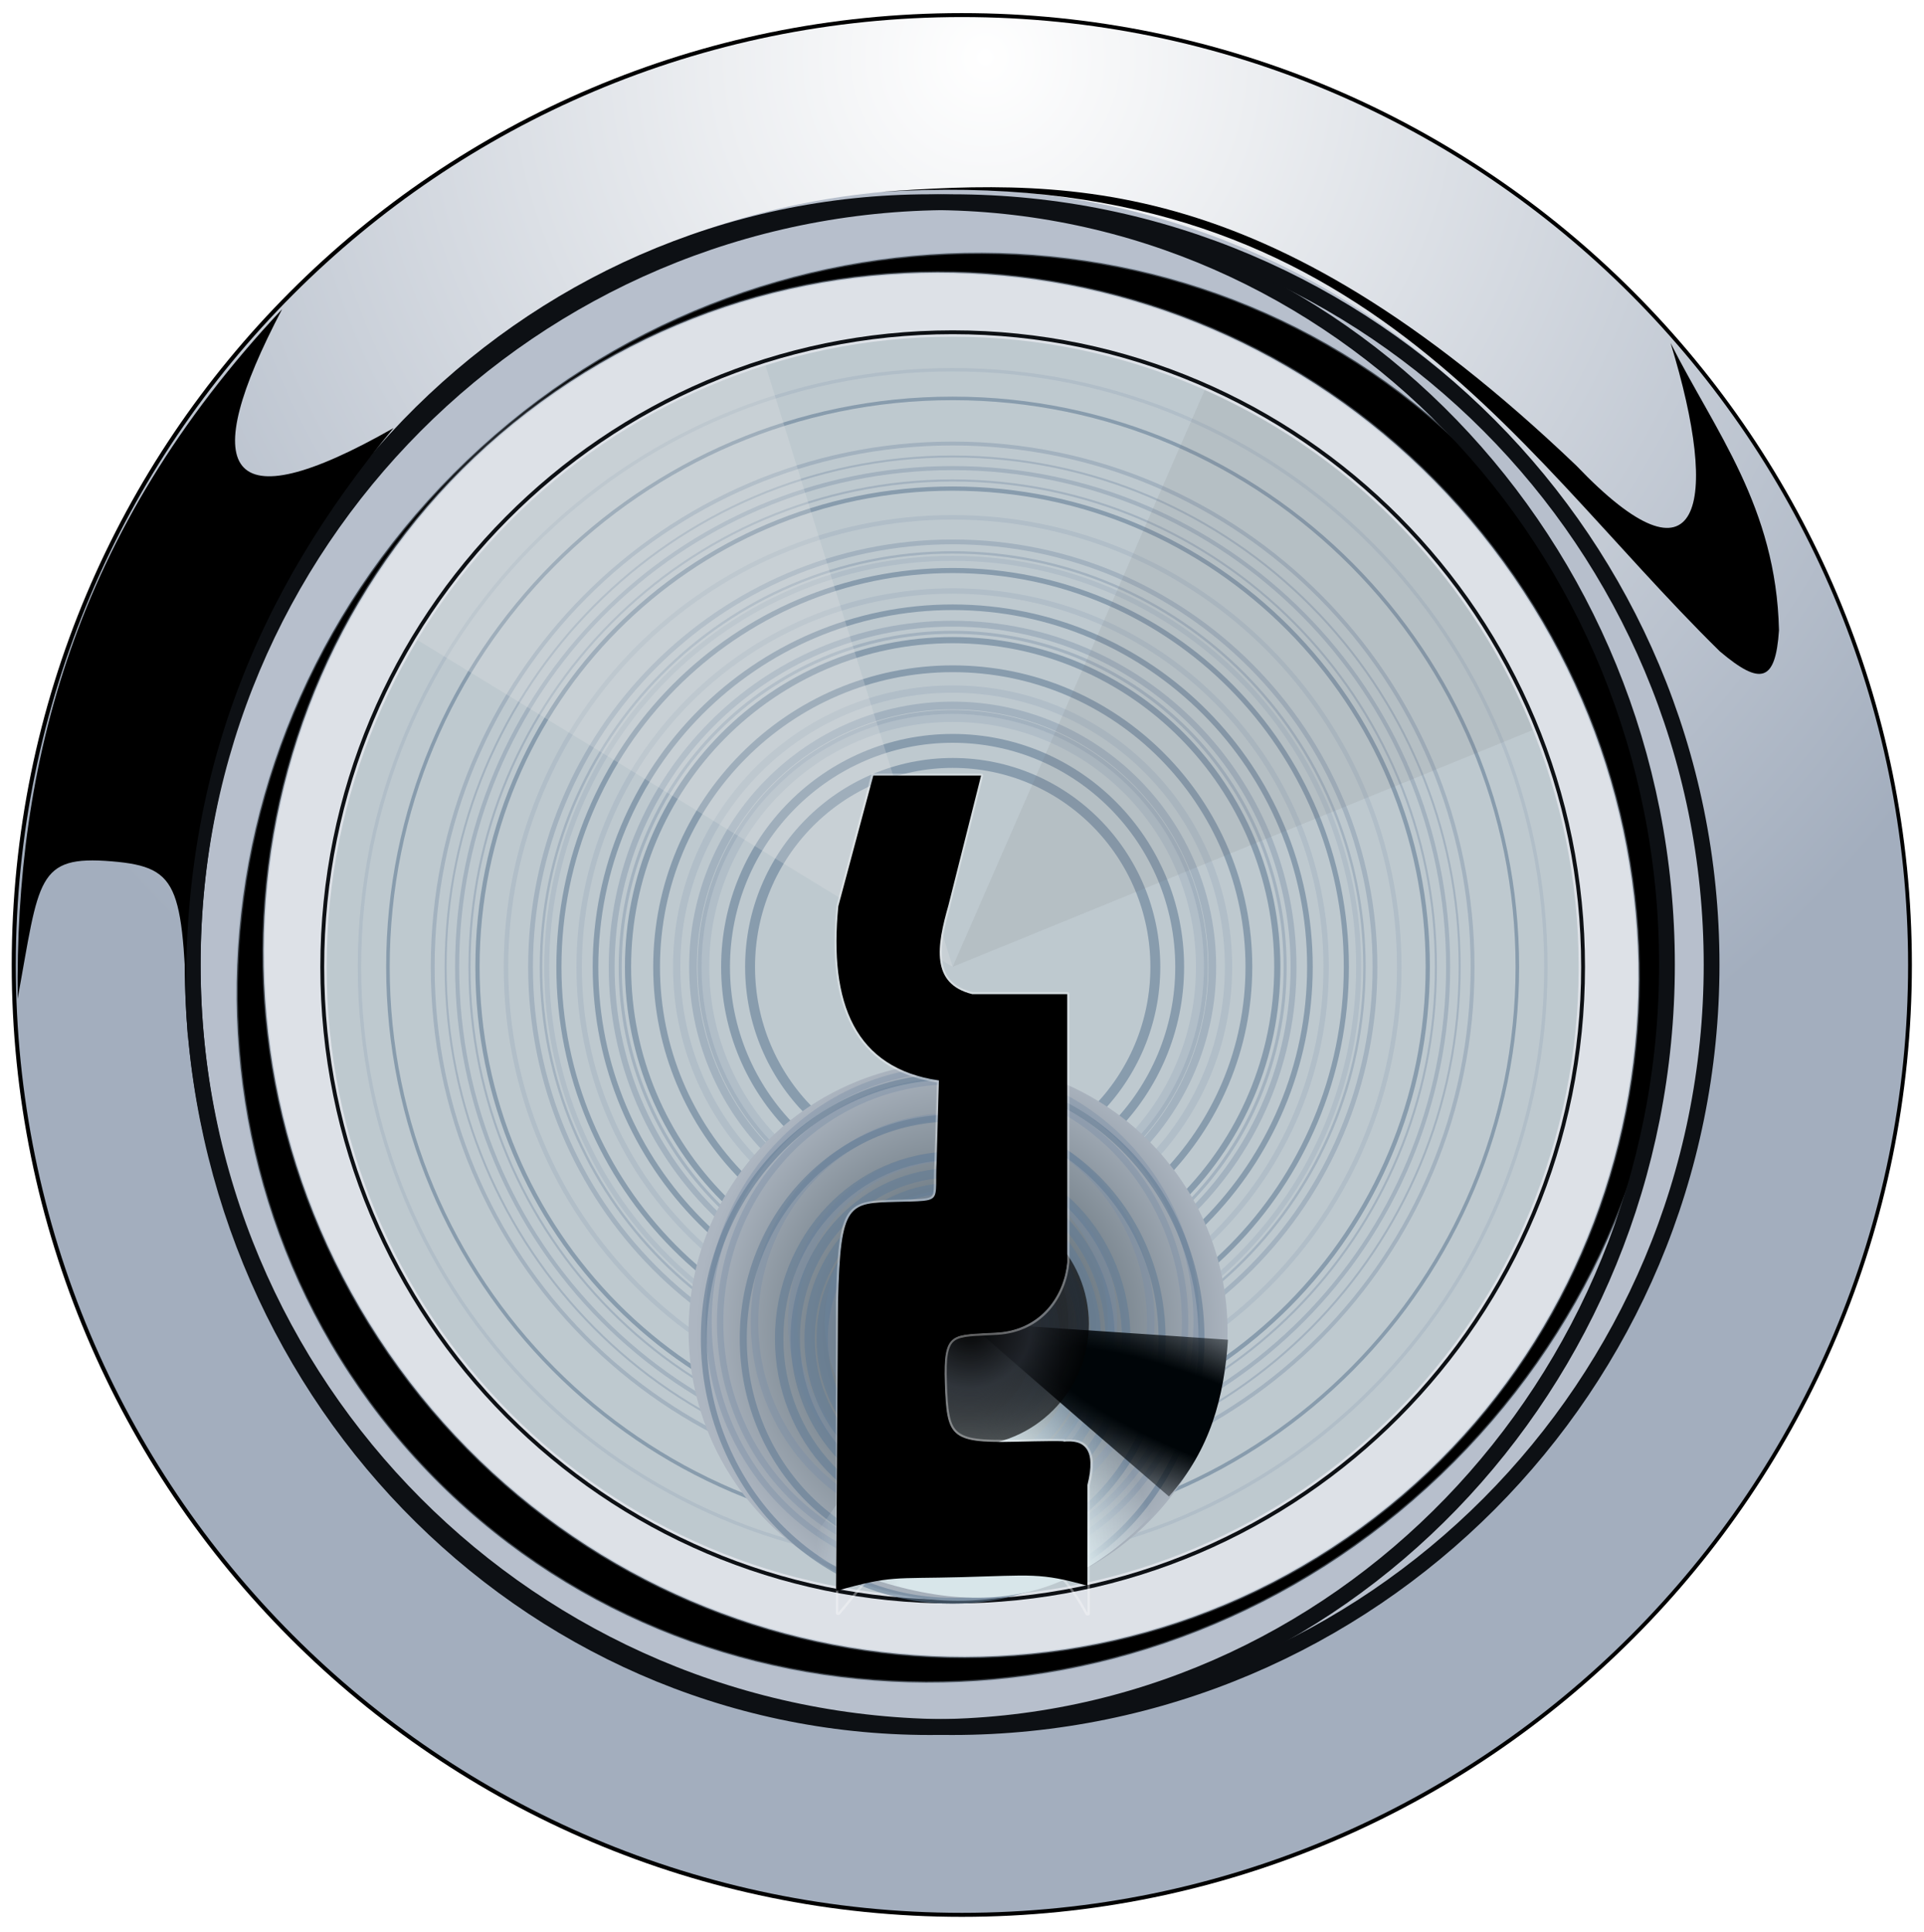 <svg width="244" height="245" viewBox="0 0 244 245" fill="none" xmlns="http://www.w3.org/2000/svg">
<g filter="url(#filter0_f_12_10)">
<path d="M242.465 122.358C242.465 189.019 188.521 243.056 121.976 243.056C55.431 243.056 1.487 189.019 1.487 122.358C1.487 55.698 55.431 1.661 121.976 1.661C188.521 1.661 242.465 55.698 242.465 122.358Z" fill="black"/>
</g>
<path d="M241.984 122.356C241.984 188.737 188.263 242.547 121.994 242.547C55.725 242.547 2.004 188.737 2.004 122.356C2.004 55.975 55.725 2.164 121.994 2.164C188.263 2.164 241.984 55.975 241.984 122.356Z" fill="url(#paint0_radial_12_10)"/>
<path d="M216.975 121.474C216.975 175.331 173.808 218.989 120.559 218.989C67.309 218.989 24.142 175.331 24.142 121.474C24.142 67.617 67.309 23.959 120.559 23.959C173.808 23.959 216.975 67.617 216.975 121.474Z" fill="#B7BFCC"/>
<path d="M187.77 58.835C221.878 94.356 219.628 151.746 182.742 187.018C145.856 222.29 88.304 222.087 54.195 186.565C20.087 151.043 22.338 93.654 59.224 58.382C96.109 23.11 153.661 23.313 187.77 58.835Z" fill="black" stroke="#9CACBE" stroke-opacity="0.381" stroke-width="0.3" stroke-linecap="round" stroke-linejoin="round"/>
<path d="M170.794 194.993C131.402 222.193 77.004 211.71 49.294 171.579C21.583 131.448 31.053 76.865 70.446 49.665C109.839 22.465 164.236 32.948 191.946 73.079C219.656 113.211 210.186 167.793 170.794 194.993Z" fill="#DDE1E7" stroke="#9CACBE" stroke-opacity="0.381" stroke-width="0.3" stroke-linecap="round" stroke-linejoin="round"/>
<path d="M211.402 122.317C211.402 175.711 169.55 218.996 117.924 218.996C66.297 218.996 24.445 175.711 24.445 122.317C24.445 68.922 66.297 25.637 117.924 25.637C169.55 25.637 211.402 68.922 211.402 122.317V122.317Z" stroke="#0D1014" stroke-width="2" stroke-linecap="round" stroke-linejoin="round"/>
<g filter="url(#filter1_f_12_10)">
<path d="M200.764 122.605C200.764 167.048 164.971 203.078 120.817 203.078C76.662 203.078 40.869 167.048 40.869 122.605C40.869 78.161 76.662 42.131 120.817 42.131C164.971 42.131 200.764 78.161 200.764 122.605Z" stroke="#0D1014" stroke-width="0.487"/>
</g>
<path d="M200.201 122.608C200.201 166.74 164.658 202.517 120.814 202.517C76.97 202.517 41.428 166.74 41.428 122.608C41.428 78.476 76.97 42.699 120.814 42.699C164.658 42.699 200.201 78.476 200.201 122.608Z" fill="#95A7AE" fill-opacity="0.421"/>
<path d="M186.749 122.609C186.749 159.264 157.228 188.98 120.813 188.98C84.397 188.98 54.877 159.264 54.877 122.609C54.877 85.955 84.397 56.239 120.813 56.239C157.228 56.239 186.749 85.955 186.749 122.609Z" stroke="#768DA5" stroke-opacity="0.381" stroke-width="0.489"/>
<path d="M183.65 122.609C183.65 157.541 155.516 185.861 120.812 185.861C86.107 185.861 57.974 157.541 57.974 122.609C57.974 87.676 86.107 59.357 120.812 59.357C155.516 59.357 183.65 87.676 183.65 122.609Z" stroke="#768DA5" stroke-opacity="0.381" stroke-width="0.514"/>
<path d="M174.374 122.608C174.374 152.374 150.401 176.505 120.829 176.505C91.257 176.505 67.284 152.374 67.284 122.608C67.284 92.842 91.257 68.711 120.829 68.711C150.401 68.711 174.374 92.842 174.374 122.608Z" stroke="#768DA5" stroke-opacity="0.381" stroke-width="0.603"/>
<path d="M164.043 122.604C164.043 146.639 144.686 166.124 120.808 166.124C96.93 166.124 77.573 146.639 77.573 122.604C77.573 98.569 96.93 79.084 120.808 79.084C144.686 79.084 164.043 98.569 164.043 122.604Z" stroke="#768DA5" stroke-opacity="0.381" stroke-width="0.746"/>
<path d="M153.741 122.6C153.741 140.904 139 155.742 120.815 155.742C102.631 155.742 87.889 140.904 87.889 122.6C87.889 104.296 102.631 89.457 120.815 89.457C139 89.457 153.741 104.296 153.741 122.6Z" stroke="#768DA5" stroke-opacity="0.381" stroke-width="0.98"/>
<path d="M185.113 122.607C185.113 158.352 156.325 187.33 120.813 187.33C85.302 187.33 56.514 158.352 56.514 122.607C56.514 86.862 85.302 57.885 120.813 57.885C156.325 57.885 185.113 86.862 185.113 122.607Z" stroke="#768DA5" stroke-opacity="0.381" stroke-width="0.251"/>
<path d="M182.098 122.606C182.098 156.671 154.662 184.287 120.819 184.287C86.976 184.287 59.54 156.671 59.54 122.606C59.54 88.54 86.976 60.924 120.819 60.924C154.662 60.924 182.098 88.54 182.098 122.606Z" stroke="#768DA5" stroke-opacity="0.381" stroke-width="0.263"/>
<path d="M173.038 122.605C173.038 151.632 149.661 175.164 120.823 175.164C91.985 175.164 68.607 151.632 68.607 122.605C68.607 93.577 91.985 70.046 120.823 70.046C149.661 70.046 173.038 93.577 173.038 122.605Z" stroke="#768DA5" stroke-opacity="0.381" stroke-width="0.309"/>
<path d="M162.978 122.615C162.978 146.054 144.102 165.055 120.816 165.055C97.53 165.055 78.653 146.054 78.653 122.615C78.653 99.176 97.53 80.175 120.816 80.175C144.102 80.175 162.978 99.176 162.978 122.615Z" stroke="#768DA5" stroke-opacity="0.381" stroke-width="0.383"/>
<path d="M152.931 122.597C152.931 140.446 138.555 154.916 120.822 154.916C103.089 154.916 88.713 140.446 88.713 122.597C88.713 104.747 103.089 90.277 120.822 90.277C138.555 90.277 152.931 104.747 152.931 122.597Z" stroke="#768DA5" stroke-opacity="0.381" stroke-width="0.502"/>
<path d="M196.043 122.605C196.043 164.425 162.361 198.329 120.813 198.329C79.265 198.329 45.584 164.425 45.584 122.605C45.584 80.784 79.265 46.88 120.813 46.88C162.361 46.88 196.043 80.784 196.043 122.605Z" stroke="#9CACBE" stroke-opacity="0.381" stroke-width="0.429"/>
<path d="M177.452 122.611C177.452 154.1 152.093 179.627 120.81 179.627C89.527 179.627 64.168 154.1 64.168 122.611C64.168 91.123 89.527 65.596 120.81 65.596C152.093 65.596 177.452 91.123 177.452 122.611Z" stroke="#9CACBE" stroke-opacity="0.381" stroke-width="0.57"/>
<path d="M172.296 122.613C172.296 151.231 149.248 174.431 120.816 174.431C92.384 174.431 69.336 151.231 69.336 122.613C69.336 93.995 92.384 70.795 120.816 70.795C149.248 70.795 172.296 93.995 172.296 122.613Z" stroke="#9CACBE" stroke-opacity="0.381" stroke-width="0.627"/>
<path d="M168.179 122.615C168.179 148.946 146.973 170.292 120.813 170.292C94.654 170.292 73.448 148.946 73.448 122.615C73.448 96.283 94.654 74.937 120.813 74.937C146.973 74.937 168.179 96.283 168.179 122.615Z" stroke="#9CACBE" stroke-opacity="0.381" stroke-width="0.681"/>
<path d="M155.799 122.595C155.799 142.047 140.133 157.816 120.808 157.816C101.482 157.816 85.816 142.047 85.816 122.595C85.816 103.142 101.482 87.373 120.808 87.373C140.133 87.373 155.799 103.142 155.799 122.595Z" stroke="#9CACBE" stroke-opacity="0.381" stroke-width="0.922"/>
<path d="M152.188 122.608C152.188 140.051 138.14 154.192 120.811 154.192C103.482 154.192 89.433 140.051 89.433 122.608C89.433 105.165 103.482 91.025 120.811 91.025C138.14 91.025 152.188 105.165 152.188 122.608Z" stroke="#9CACBE" stroke-opacity="0.381" stroke-width="1.028"/>
<path d="M153.621 167.494C153.621 185.346 138.931 199.82 120.811 199.82C102.69 199.82 88 185.347 88 167.494C88 149.641 102.69 135.168 120.811 135.168C138.931 135.168 153.621 149.641 153.621 167.494Z" stroke="#627C95" stroke-opacity="0.584" stroke-width="0.215"/>
<path d="M192.427 122.604C192.427 162.416 160.364 194.69 120.812 194.69C81.26 194.69 49.197 162.416 49.197 122.604C49.197 82.792 81.26 50.518 120.812 50.518C160.364 50.518 192.427 82.792 192.427 122.604Z" stroke="#627C95" stroke-opacity="0.584" stroke-width="0.451"/>
<path d="M181.068 122.608C181.068 156.105 154.09 183.261 120.811 183.261C87.532 183.261 60.555 156.105 60.555 122.608C60.555 89.11 87.532 61.954 120.811 61.954C154.09 61.954 181.068 89.11 181.068 122.608Z" stroke="#627C95" stroke-opacity="0.584" stroke-width="0.536"/>
<path d="M170.743 122.601C170.743 150.358 148.388 172.86 120.812 172.86C93.235 172.86 70.88 150.358 70.88 122.601C70.88 94.844 93.235 72.342 120.812 72.342C148.388 72.342 170.743 94.844 170.743 122.601Z" stroke="#627C95" stroke-opacity="0.584" stroke-width="0.646"/>
<path d="M166.122 122.599C166.122 147.782 145.84 168.198 120.821 168.198C95.802 168.198 75.521 147.782 75.521 122.599C75.521 97.416 95.802 77 120.821 77C145.84 77 166.122 97.416 166.122 122.599Z" stroke="#627C95" stroke-opacity="0.584" stroke-width="0.712"/>
<path d="M161.986 122.609C161.986 145.496 143.554 164.05 120.816 164.05C98.078 164.05 79.646 145.496 79.646 122.609C79.646 99.722 98.078 81.168 120.816 81.168C143.554 81.168 161.986 99.722 161.986 122.609Z" stroke="#627C95" stroke-opacity="0.584" stroke-width="0.784"/>
<path d="M158.383 122.602C158.383 143.48 141.568 160.405 120.826 160.405C100.084 160.405 83.27 143.48 83.27 122.602C83.27 101.724 100.084 84.799 120.826 84.799C141.568 84.799 158.383 101.724 158.383 122.602Z" stroke="#627C95" stroke-opacity="0.584" stroke-width="0.859"/>
<path d="M149.606 122.61C149.606 138.617 136.713 151.595 120.81 151.595C104.907 151.595 92.014 138.617 92.014 122.61C92.014 106.602 104.907 93.624 120.81 93.624C136.713 93.624 149.606 106.602 149.606 122.61Z" stroke="#627C95" stroke-opacity="0.584" stroke-width="1.121"/>
<path d="M146.519 122.607C146.519 136.892 135.014 148.473 120.822 148.473C106.629 148.473 95.124 136.892 95.124 122.607C95.124 108.321 106.629 96.74 120.822 96.74C135.014 96.74 146.519 108.321 146.519 122.607Z" stroke="#627C95" stroke-opacity="0.584" stroke-width="1.256"/>
<path d="M155.677 168.808C155.677 187.682 140.377 202.982 121.504 202.982C102.63 202.982 87.33 187.682 87.33 168.808C87.33 149.935 102.63 134.635 121.504 134.635C140.377 134.635 155.677 149.934 155.677 168.808Z" fill="url(#paint1_radial_12_10)"/>
<path d="M151.743 167.672C151.743 185.391 137.893 199.756 120.808 199.756C103.722 199.756 89.872 185.391 89.872 167.672C89.872 149.952 103.722 135.587 120.808 135.587C137.893 135.587 151.743 149.952 151.743 167.672Z" stroke="#768DA5" stroke-opacity="0.381" stroke-width="0.771"/>
<path d="M150.293 167.671C150.293 184.558 137.093 198.248 120.81 198.248C104.528 198.248 91.328 184.558 91.328 167.671C91.328 150.784 104.528 137.094 120.81 137.094C137.093 137.094 150.293 150.784 150.293 167.671Z" stroke="#768DA5" stroke-opacity="0.381" stroke-width="0.809"/>
<path d="M145.934 167.67C145.934 182.06 134.687 193.726 120.812 193.726C106.938 193.726 95.69 182.06 95.69 167.67C95.69 153.281 106.938 141.615 120.812 141.615C134.687 141.615 145.934 153.281 145.934 167.67Z" stroke="#768DA5" stroke-opacity="0.381" stroke-width="0.949"/>
<path d="M141.094 167.675C141.094 179.295 132.012 188.714 120.809 188.714C109.606 188.714 100.524 179.295 100.524 167.675C100.524 156.056 109.606 146.637 120.809 146.637C132.012 146.637 141.094 156.056 141.094 167.675Z" stroke="#768DA5" stroke-opacity="0.381" stroke-width="1.175"/>
<path d="M136.26 167.666C136.26 176.515 129.344 183.688 120.812 183.688C112.28 183.688 105.364 176.515 105.364 167.666C105.364 158.818 112.28 151.644 120.812 151.644C129.344 151.644 136.26 158.818 136.26 167.666Z" stroke="#768DA5" stroke-opacity="0.381" stroke-width="1.543"/>
<path d="M152.378 169.743C152.378 188.096 138.247 202.975 120.817 202.975C103.386 202.975 89.256 188.096 89.256 169.743C89.256 151.39 103.386 136.511 120.817 136.511C138.247 136.511 152.378 151.39 152.378 169.743Z" stroke="#627C95" stroke-opacity="0.584" stroke-width="0.75"/>
<path d="M147.371 169.744C147.371 185.187 135.482 197.706 120.816 197.706C106.15 197.706 94.261 185.187 94.261 169.744C94.261 154.302 106.15 141.783 120.816 141.783C135.482 141.783 147.371 154.302 147.371 169.744Z" stroke="#627C95" stroke-opacity="0.584" stroke-width="0.891"/>
<path d="M142.821 169.741C142.821 182.538 132.969 192.911 120.816 192.911C108.663 192.911 98.812 182.538 98.812 169.741C98.812 156.945 108.663 146.572 120.816 146.572C132.969 146.572 142.821 156.945 142.821 169.741Z" stroke="#627C95" stroke-opacity="0.584" stroke-width="1.075"/>
<path d="M140.785 169.74C140.785 181.35 131.846 190.761 120.821 190.761C109.795 190.761 100.857 181.35 100.857 169.74C100.857 158.131 109.795 148.719 120.821 148.719C131.846 148.719 140.785 158.131 140.785 169.74Z" stroke="#627C95" stroke-opacity="0.584" stroke-width="1.185"/>
<path d="M138.962 169.745C138.962 180.296 130.839 188.849 120.818 188.849C110.798 188.849 102.675 180.296 102.675 169.745C102.675 159.194 110.798 150.641 120.818 150.641C130.839 150.641 138.962 159.194 138.962 169.745Z" stroke="#627C95" stroke-opacity="0.584" stroke-width="1.304"/>
<path d="M137.374 169.742C137.374 179.367 129.964 187.169 120.823 187.169C111.682 187.169 104.272 179.367 104.272 169.742C104.272 160.117 111.682 152.315 120.823 152.315C129.964 152.315 137.374 160.117 137.374 169.742Z" stroke="#627C95" stroke-opacity="0.584" stroke-width="1.43"/>
<path d="M133.506 169.745C133.506 177.125 127.824 183.107 120.816 183.107C113.807 183.107 108.125 177.125 108.125 169.745C108.125 162.366 113.807 156.383 120.816 156.383C127.824 156.383 133.506 162.366 133.506 169.745Z" stroke="#627C95" stroke-opacity="0.584" stroke-width="1.865"/>
<path d="M132.146 169.744C132.146 176.33 127.075 181.669 120.821 181.669C114.566 181.669 109.496 176.33 109.496 169.744C109.496 163.158 114.566 157.819 120.821 157.819C127.075 157.819 132.146 163.158 132.146 169.744Z" stroke="#627C95" stroke-opacity="0.584" stroke-width="2.089"/>
<path d="M155.734 169.876C155.216 177.226 153.523 183.754 148.244 189.754L122.633 167.656L155.734 169.876Z" fill="url(#paint2_radial_12_10)"/>
<path d="M148.195 189.8C136.454 203.228 124.251 206.966 101.877 196.783L122.475 167.382L148.195 189.8Z" fill="url(#paint3_radial_12_10)"/>
<g filter="url(#filter2_f_12_10)">
<path d="M138.088 167.867C138.088 176.422 131.152 183.357 122.597 183.357C114.042 183.357 107.107 176.422 107.107 167.867C107.107 159.311 114.042 152.376 122.597 152.376C131.153 152.376 138.088 159.311 138.088 167.867Z" fill="url(#paint4_radial_12_10)"/>
</g>
<path d="M52.944 81.158C62.961 64.536 78.654 52.159 97.085 46.348L120.82 122.6L52.944 81.158Z" fill="#E8E8E8" fill-opacity="0.243"/>
<path d="M152.782 49.455C171.694 57.831 186.616 73.299 194.379 92.571L120.81 122.594L152.782 49.455Z" fill="#666666" fill-opacity="0.109"/>
<g filter="url(#filter3_f_12_10)">
<path d="M110.687 98.236C110.659 98.249 110.636 98.272 110.623 98.301L106.221 114.87C106.216 114.891 106.216 114.913 106.221 114.934C105.614 121.135 106.131 126.265 108.163 130.079C110.179 133.863 113.708 136.341 118.972 137.134L118.648 147.101C118.575 148.496 118.595 149.533 118.584 150.272C118.571 151.012 118.524 151.436 118.325 151.696C118.126 151.957 117.754 152.079 117.03 152.149C116.306 152.219 115.251 152.235 113.729 152.279C112.21 152.322 111.019 152.329 110.04 152.537C109.061 152.746 108.261 153.156 107.71 153.961C106.609 155.572 106.31 158.707 106.157 165.029V204.508C106.152 204.529 106.152 204.552 106.157 204.573C106.17 204.601 106.193 204.624 106.222 204.637C106.243 204.643 106.265 204.643 106.286 204.637C106.307 204.643 106.33 204.643 106.351 204.637C106.379 204.624 106.402 204.601 106.415 204.573C108.298 202.428 109.843 200.063 112.111 198.295C114.379 196.527 117.343 195.363 122.013 195.577C126.048 195.133 129.183 195.889 131.722 197.518C134.261 199.148 136.207 201.661 137.805 204.638C137.819 204.666 137.841 204.689 137.87 204.702C137.891 204.708 137.913 204.708 137.935 204.702C137.956 204.708 137.978 204.708 137.999 204.702C138.028 204.689 138.051 204.666 138.064 204.638C138.069 204.616 138.069 204.594 138.064 204.573V188.328C138.644 186.018 138.56 184.563 137.934 183.668C137.621 183.22 137.181 182.91 136.64 182.762C136.189 182.638 135.655 182.655 135.087 182.697C135.064 182.699 135.045 182.695 135.022 182.697C135.021 182.696 135.03 182.635 135.022 182.632C135.014 182.63 134.964 182.634 134.957 182.632C134.9 182.618 134.836 182.639 134.699 182.632C134.148 182.608 132.606 182.602 128.55 182.697C126.525 182.744 124.992 182.728 123.825 182.568C122.658 182.407 121.845 182.093 121.301 181.597C120.758 181.1 120.459 180.41 120.266 179.396C120.072 178.383 120.001 177.065 119.942 175.383C119.883 173.704 119.904 172.5 120.071 171.63C120.238 170.759 120.515 170.218 120.977 169.882C121.902 169.21 123.636 169.278 126.479 169.105C129.349 168.931 131.532 167.703 133.016 165.999C134.499 164.294 135.294 162.107 135.475 160.044V126.066C135.48 126.045 135.48 126.022 135.475 126.001C135.462 125.973 135.439 125.95 135.41 125.937C135.389 125.931 135.367 125.931 135.346 125.937H123.307C120.689 125.293 119.636 123.84 119.359 121.859C119.083 119.878 119.654 117.395 120.395 114.805C120.4 114.783 120.4 114.761 120.395 114.74L124.537 98.365C124.543 98.344 124.543 98.322 124.537 98.301C124.524 98.272 124.501 98.249 124.473 98.236C124.451 98.231 124.429 98.231 124.408 98.236H110.752C110.73 98.231 110.708 98.231 110.687 98.236L110.687 98.236Z" stroke="white" stroke-opacity="0.347" stroke-width="0.3"/>
</g>
<path d="M124.419 98.34H110.756L106.318 114.906C105.105 127.277 108.463 135.459 119.071 136.994L118.793 147.099C118.501 152.661 119.788 152.222 113.708 152.397C107.628 152.571 106.59 152.363 106.284 164.999L106.031 201.738C113.064 199.739 113.233 200.212 122.013 199.98C130.794 199.747 131.913 199.387 137.901 201.072V188.302C139.053 183.714 137.515 182.489 134.734 182.816C134.734 182.816 136.65 182.627 128.54 182.816C120.429 183.006 120.056 182.124 119.82 175.392C119.585 168.659 120.773 169.293 126.448 168.95C132.122 168.606 134.982 164.131 135.339 160.058V126.061H123.309C117.996 124.756 118.798 119.957 120.283 114.767L124.419 98.34Z" fill="black"/>
<path d="M217.063 122.317C217.063 175.711 173.941 218.996 120.748 218.996C67.555 218.996 24.433 175.711 24.433 122.317C24.433 68.922 67.555 25.637 120.748 25.637C173.941 25.637 217.063 68.922 217.063 122.317V122.317Z" stroke="#0D1014" stroke-width="2" stroke-linecap="round" stroke-linejoin="round"/>
<path d="M108.65 24.56C171.268 19.352 191.005 55.988 218.11 82.596C223.307 86.99 225.17 86.466 225.61 79.918C225.254 64.251 217.525 54.73 211.86 43.489C218.226 64.219 215.653 75.531 199.896 59.025C160.111 21.029 134.492 22.598 108.646 24.561L108.65 24.56Z" fill="black"/>
<path d="M35.78 39.2C24.972 59.758 28.352 66.557 49.909 54.274C32.896 74.692 21.897 99.212 23.829 131.944C23.149 112.481 23.104 109.965 14.193 109.218C4.596 108.414 5.001 111.432 2.24 126.648C1.91 97.07 9.249 67.449 35.781 39.2H35.78Z" fill="black"/>
<defs>
<filter id="filter0_f_12_10" x="1.233" y="1.407" width="241.487" height="241.903" filterUnits="userSpaceOnUse" color-interpolation-filters="sRGB">
<feFlood flood-opacity="0" result="BackgroundImageFix"/>
<feBlend mode="normal" in="SourceGraphic" in2="BackgroundImageFix" result="shape"/>
<feGaussianBlur stdDeviation="0.127" result="effect1_foregroundBlur_12_10"/>
</filter>
<filter id="filter1_f_12_10" x="40.055" y="41.319" width="161.523" height="162.57" filterUnits="userSpaceOnUse" color-interpolation-filters="sRGB">
<feFlood flood-opacity="0" result="BackgroundImageFix"/>
<feBlend mode="normal" in="SourceGraphic" in2="BackgroundImageFix" result="shape"/>
<feGaussianBlur stdDeviation="0.156" result="effect1_foregroundBlur_12_10"/>
</filter>
<filter id="filter2_f_12_10" x="105.611" y="150.88" width="33.973" height="33.973" filterUnits="userSpaceOnUse" color-interpolation-filters="sRGB">
<feFlood flood-opacity="0" result="BackgroundImageFix"/>
<feBlend mode="normal" in="SourceGraphic" in2="BackgroundImageFix" result="shape"/>
<feGaussianBlur stdDeviation="0.748" result="effect1_foregroundBlur_12_10"/>
</filter>
<filter id="filter3_f_12_10" x="105.504" y="97.754" width="33.429" height="107.431" filterUnits="userSpaceOnUse" color-interpolation-filters="sRGB">
<feFlood flood-opacity="0" result="BackgroundImageFix"/>
<feBlend mode="normal" in="SourceGraphic" in2="BackgroundImageFix" result="shape"/>
<feGaussianBlur stdDeviation="0.084" result="effect1_foregroundBlur_12_10"/>
</filter>
<radialGradient id="paint0_radial_12_10" cx="0" cy="0" r="1" gradientUnits="userSpaceOnUse" gradientTransform="translate(125.795 8.486) rotate(90.425) scale(150.72 148.768)">
<stop stop-color="white"/>
<stop offset="0.23" stop-color="#ECEEF1"/>
<stop offset="1" stop-color="#A3AEBE"/>
</radialGradient>
<radialGradient id="paint1_radial_12_10" cx="0" cy="0" r="1" gradientUnits="userSpaceOnUse" gradientTransform="translate(122.454 168.95) rotate(90.891) scale(35.694 34.174)">
<stop stop-color="#3B4A51"/>
<stop offset="1" stop-color="#ADB6C1"/>
</radialGradient>
<radialGradient id="paint2_radial_12_10" cx="0" cy="0" r="1" gradientUnits="userSpaceOnUse" gradientTransform="translate(154.172 180.529) rotate(-158.151) scale(73.349 15.444)">
<stop stop-color="#000508"/>
<stop offset="0.311" stop-color="#000508"/>
<stop offset="1" stop-color="#000508" stop-opacity="0"/>
</radialGradient>
<radialGradient id="paint3_radial_12_10" cx="0" cy="0" r="1" gradientUnits="userSpaceOnUse" gradientTransform="translate(129.284 214.476) rotate(-104.11) scale(54.132 22.886)">
<stop stop-color="#D8E6EA"/>
<stop offset="0.586" stop-color="#D8E6EA"/>
<stop offset="1" stop-color="#D8E6EA" stop-opacity="0"/>
</radialGradient>
<radialGradient id="paint4_radial_12_10" cx="0" cy="0" r="1" gradientUnits="userSpaceOnUse" gradientTransform="translate(123.038 167.951) rotate(90.891) scale(16.18 15.491)">
<stop stop-color="#020202"/>
<stop offset="0.5" stop-color="#22262C" stop-opacity="0.895"/>
<stop offset="1" stop-opacity="0.621"/>
</radialGradient>
</defs>
</svg>
